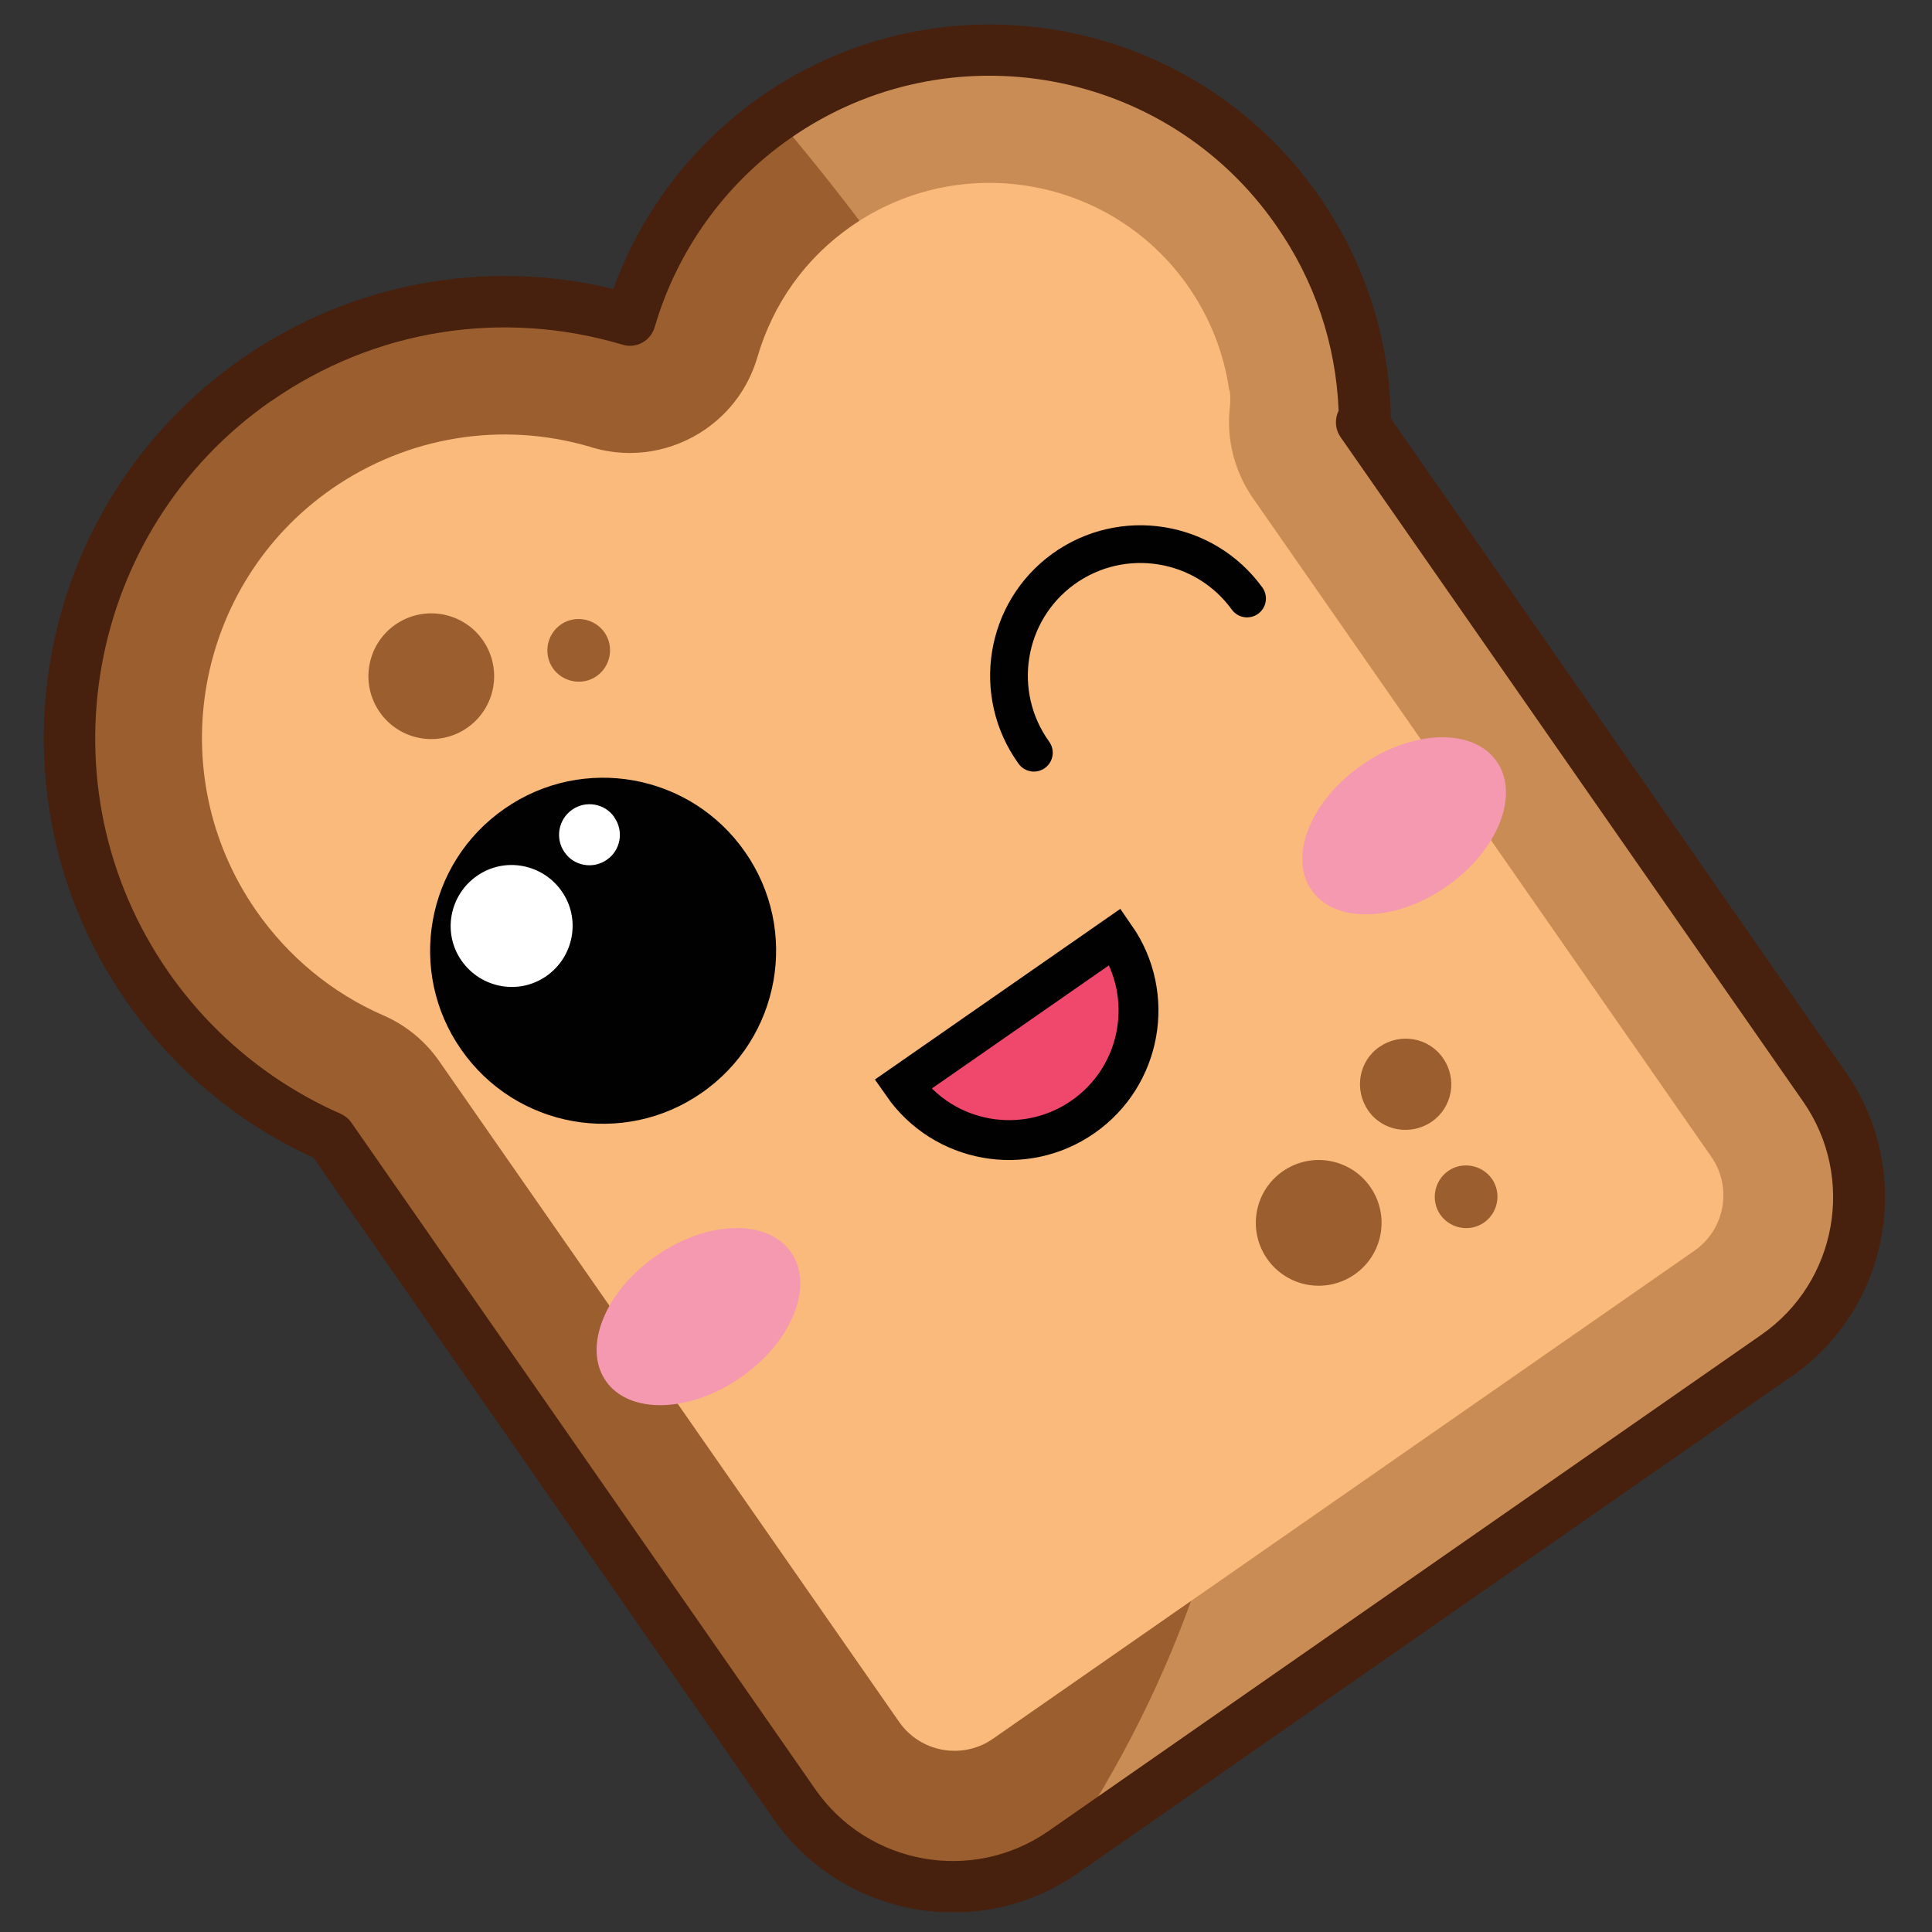 <svg width="38" height="38" viewBox="0 0 38 38" fill="none" xmlns="http://www.w3.org/2000/svg">
<rect x="0" y="0" width="38" height="38" fill="#333333" stroke="none"/>
<g clip-path="url(#clip0_990_11953)">
<path d="M26.785 8.302L35.888 21.378C37.086 23.099 36.663 25.462 34.942 26.659L20.91 36.423C19.19 37.62 16.827 37.197 15.63 35.477L6.527 22.401L6.503 22.367C5.101 21.754 3.841 20.756 2.905 19.411C0.196 15.522 1.156 10.18 5.039 7.475C7.268 5.926 9.978 5.579 12.393 6.296C12.844 4.732 13.819 3.306 15.264 2.304C18.605 -0.021 23.201 0.801 25.526 4.143C26.429 5.436 26.857 6.924 26.847 8.388L26.785 8.302Z" fill="#FABA7B"/>
<path d="M15.264 2.304C13.823 3.306 12.849 4.732 12.397 6.296C9.983 5.579 7.273 5.921 5.044 7.475C1.156 10.18 0.195 15.522 2.9 19.411C3.841 20.761 5.096 21.754 6.498 22.367L6.522 22.401L15.625 35.477C16.823 37.197 19.185 37.62 20.906 36.423L34.937 26.659C36.658 25.462 37.081 23.099 35.883 21.378L26.781 8.302L26.843 8.388C26.852 6.919 26.424 5.436 25.521 4.143C23.197 0.801 18.605 -0.021 15.264 2.304ZM24.185 7.67C24.2 7.779 24.204 7.893 24.19 8.007C24.119 8.64 24.28 9.272 24.642 9.795L33.659 22.752C34.077 23.351 33.93 24.183 33.326 24.601L19.532 34.198C18.933 34.617 18.101 34.469 17.683 33.865L8.637 20.87C8.362 20.475 7.981 20.162 7.539 19.971C6.536 19.534 5.671 18.821 5.039 17.913C3.162 15.213 3.827 11.492 6.527 9.614C8.015 8.583 9.864 8.278 11.603 8.787L11.68 8.811C12.431 9.025 13.234 8.887 13.88 8.44C14.37 8.098 14.722 7.613 14.893 7.038C15.202 5.973 15.843 5.075 16.747 4.447C18.9 2.95 21.875 3.482 23.373 5.636C23.8 6.253 24.071 6.938 24.176 7.67H24.185Z" fill="#9B5E2E"/>
<g style="mix-blend-mode:multiply" opacity="0.5">
<path d="M26.785 8.302L35.888 21.378C37.086 23.099 36.663 25.462 34.942 26.659L20.91 36.423C30.217 22.576 19.831 7.656 15.264 2.299C18.605 -0.026 23.201 0.797 25.526 4.138C26.429 5.431 26.857 6.919 26.847 8.383L26.785 8.297V8.302Z" fill="#FABA7B"/>
</g>
<path d="M35.227 27.078L21.196 36.846C19.252 38.2 16.566 37.72 15.211 35.772L6.166 22.771C4.687 22.096 3.418 21.036 2.487 19.696C-0.375 15.589 0.642 9.918 4.754 7.057C6.898 5.564 9.536 5.075 12.065 5.683C12.616 4.157 13.638 2.822 14.978 1.89C18.543 -0.591 23.463 0.293 25.944 3.858C26.847 5.155 27.332 6.662 27.356 8.231L36.306 21.093C37.661 23.037 37.181 25.723 35.232 27.078H35.227ZM5.329 7.889C1.679 10.432 0.775 15.47 3.314 19.121C4.169 20.347 5.339 21.307 6.698 21.906C6.784 21.944 6.86 22.006 6.912 22.082L16.038 35.196C17.075 36.684 19.128 37.05 20.616 36.019L34.647 26.251C36.135 25.214 36.501 23.161 35.47 21.673L26.367 8.597C26.258 8.44 26.248 8.24 26.329 8.079C26.277 6.772 25.859 5.521 25.103 4.438C22.945 1.324 18.657 0.554 15.549 2.717C14.261 3.611 13.315 4.932 12.877 6.434C12.839 6.562 12.754 6.672 12.635 6.738C12.516 6.805 12.378 6.819 12.25 6.781C9.878 6.073 7.359 6.477 5.334 7.889H5.329Z" fill="#47200E"/>
<path d="M14.655 16.758C15.729 18.298 15.349 20.418 13.804 21.493C12.264 22.567 10.144 22.187 9.07 20.642C7.996 19.102 8.376 16.982 9.921 15.908C11.461 14.833 13.581 15.213 14.655 16.758Z" fill="#010101"/>
<path d="M11.047 17.528C11.428 18.07 11.29 18.817 10.748 19.197C10.206 19.577 9.46 19.439 9.079 18.897C8.699 18.355 8.837 17.609 9.379 17.229C9.921 16.849 10.667 16.986 11.047 17.528Z" fill="white"/>
<path d="M12.084 16.079C12.274 16.349 12.207 16.725 11.936 16.91C11.665 17.101 11.29 17.034 11.104 16.763C10.914 16.492 10.981 16.117 11.252 15.927C11.523 15.736 11.898 15.803 12.084 16.074V16.079Z" fill="white"/>
<path d="M20.335 14.805C19.499 13.645 19.76 12.029 20.915 11.192C22.075 10.356 23.691 10.617 24.528 11.772" stroke="#010101" stroke-width="0.742" stroke-miterlimit="10" stroke-linecap="round"/>
<path d="M21.937 18.422C22.74 19.577 22.455 21.165 21.3 21.968C20.145 22.771 18.558 22.486 17.754 21.331L21.937 18.422Z" fill="#EF486C"/>
<path d="M21.937 18.422C22.74 19.577 22.455 21.165 21.3 21.968C20.145 22.771 18.558 22.486 17.754 21.331L21.937 18.422Z" stroke="#010101" stroke-width="0.784" stroke-miterlimit="10" stroke-linecap="round"/>
<path d="M15.558 24.63C16.019 25.291 15.577 26.393 14.569 27.092C13.566 27.791 12.378 27.824 11.917 27.163C11.456 26.503 11.898 25.4 12.906 24.701C13.909 24.002 15.097 23.969 15.558 24.63Z" fill="#F599B0"/>
<path d="M29.438 14.976C29.899 15.636 29.457 16.739 28.449 17.438C27.446 18.137 26.258 18.17 25.797 17.509C25.336 16.849 25.778 15.746 26.785 15.047C27.788 14.348 28.977 14.315 29.438 14.976Z" fill="#F599B0"/>
<path d="M9.498 12.594C9.887 13.155 9.75 13.925 9.189 14.315C8.628 14.705 7.858 14.567 7.468 14.006C7.078 13.445 7.216 12.675 7.777 12.285C8.338 11.896 9.108 12.034 9.498 12.594Z" fill="#9B5E2E"/>
<path d="M11.889 12.438C12.084 12.718 12.012 13.103 11.736 13.298C11.461 13.493 11.071 13.421 10.876 13.146C10.681 12.865 10.753 12.48 11.028 12.286C11.304 12.091 11.694 12.162 11.889 12.438Z" fill="#9B5E2E"/>
<path d="M26.952 23.346C27.342 23.907 27.204 24.677 26.643 25.067C26.082 25.457 25.312 25.319 24.922 24.758C24.532 24.197 24.67 23.427 25.231 23.037C25.792 22.648 26.562 22.785 26.952 23.346Z" fill="#9B5E2E"/>
<path d="M28.383 20.813C28.668 21.222 28.568 21.783 28.159 22.063C27.75 22.343 27.189 22.248 26.909 21.84C26.629 21.431 26.724 20.87 27.133 20.59C27.541 20.309 28.102 20.404 28.383 20.813Z" fill="#9B5E2E"/>
<path d="M29.343 23.185C29.538 23.465 29.466 23.85 29.191 24.045C28.915 24.24 28.525 24.169 28.33 23.893C28.135 23.613 28.207 23.228 28.482 23.033C28.758 22.838 29.148 22.909 29.343 23.185Z" fill="#9B5E2E"/>
</g>
<defs>
<clipPath id="clip0_990_11953">
<rect width="36.211" height="37.133" fill="white" transform="translate(0.861 0.478)"/>
</clipPath>
</defs>
</svg>
